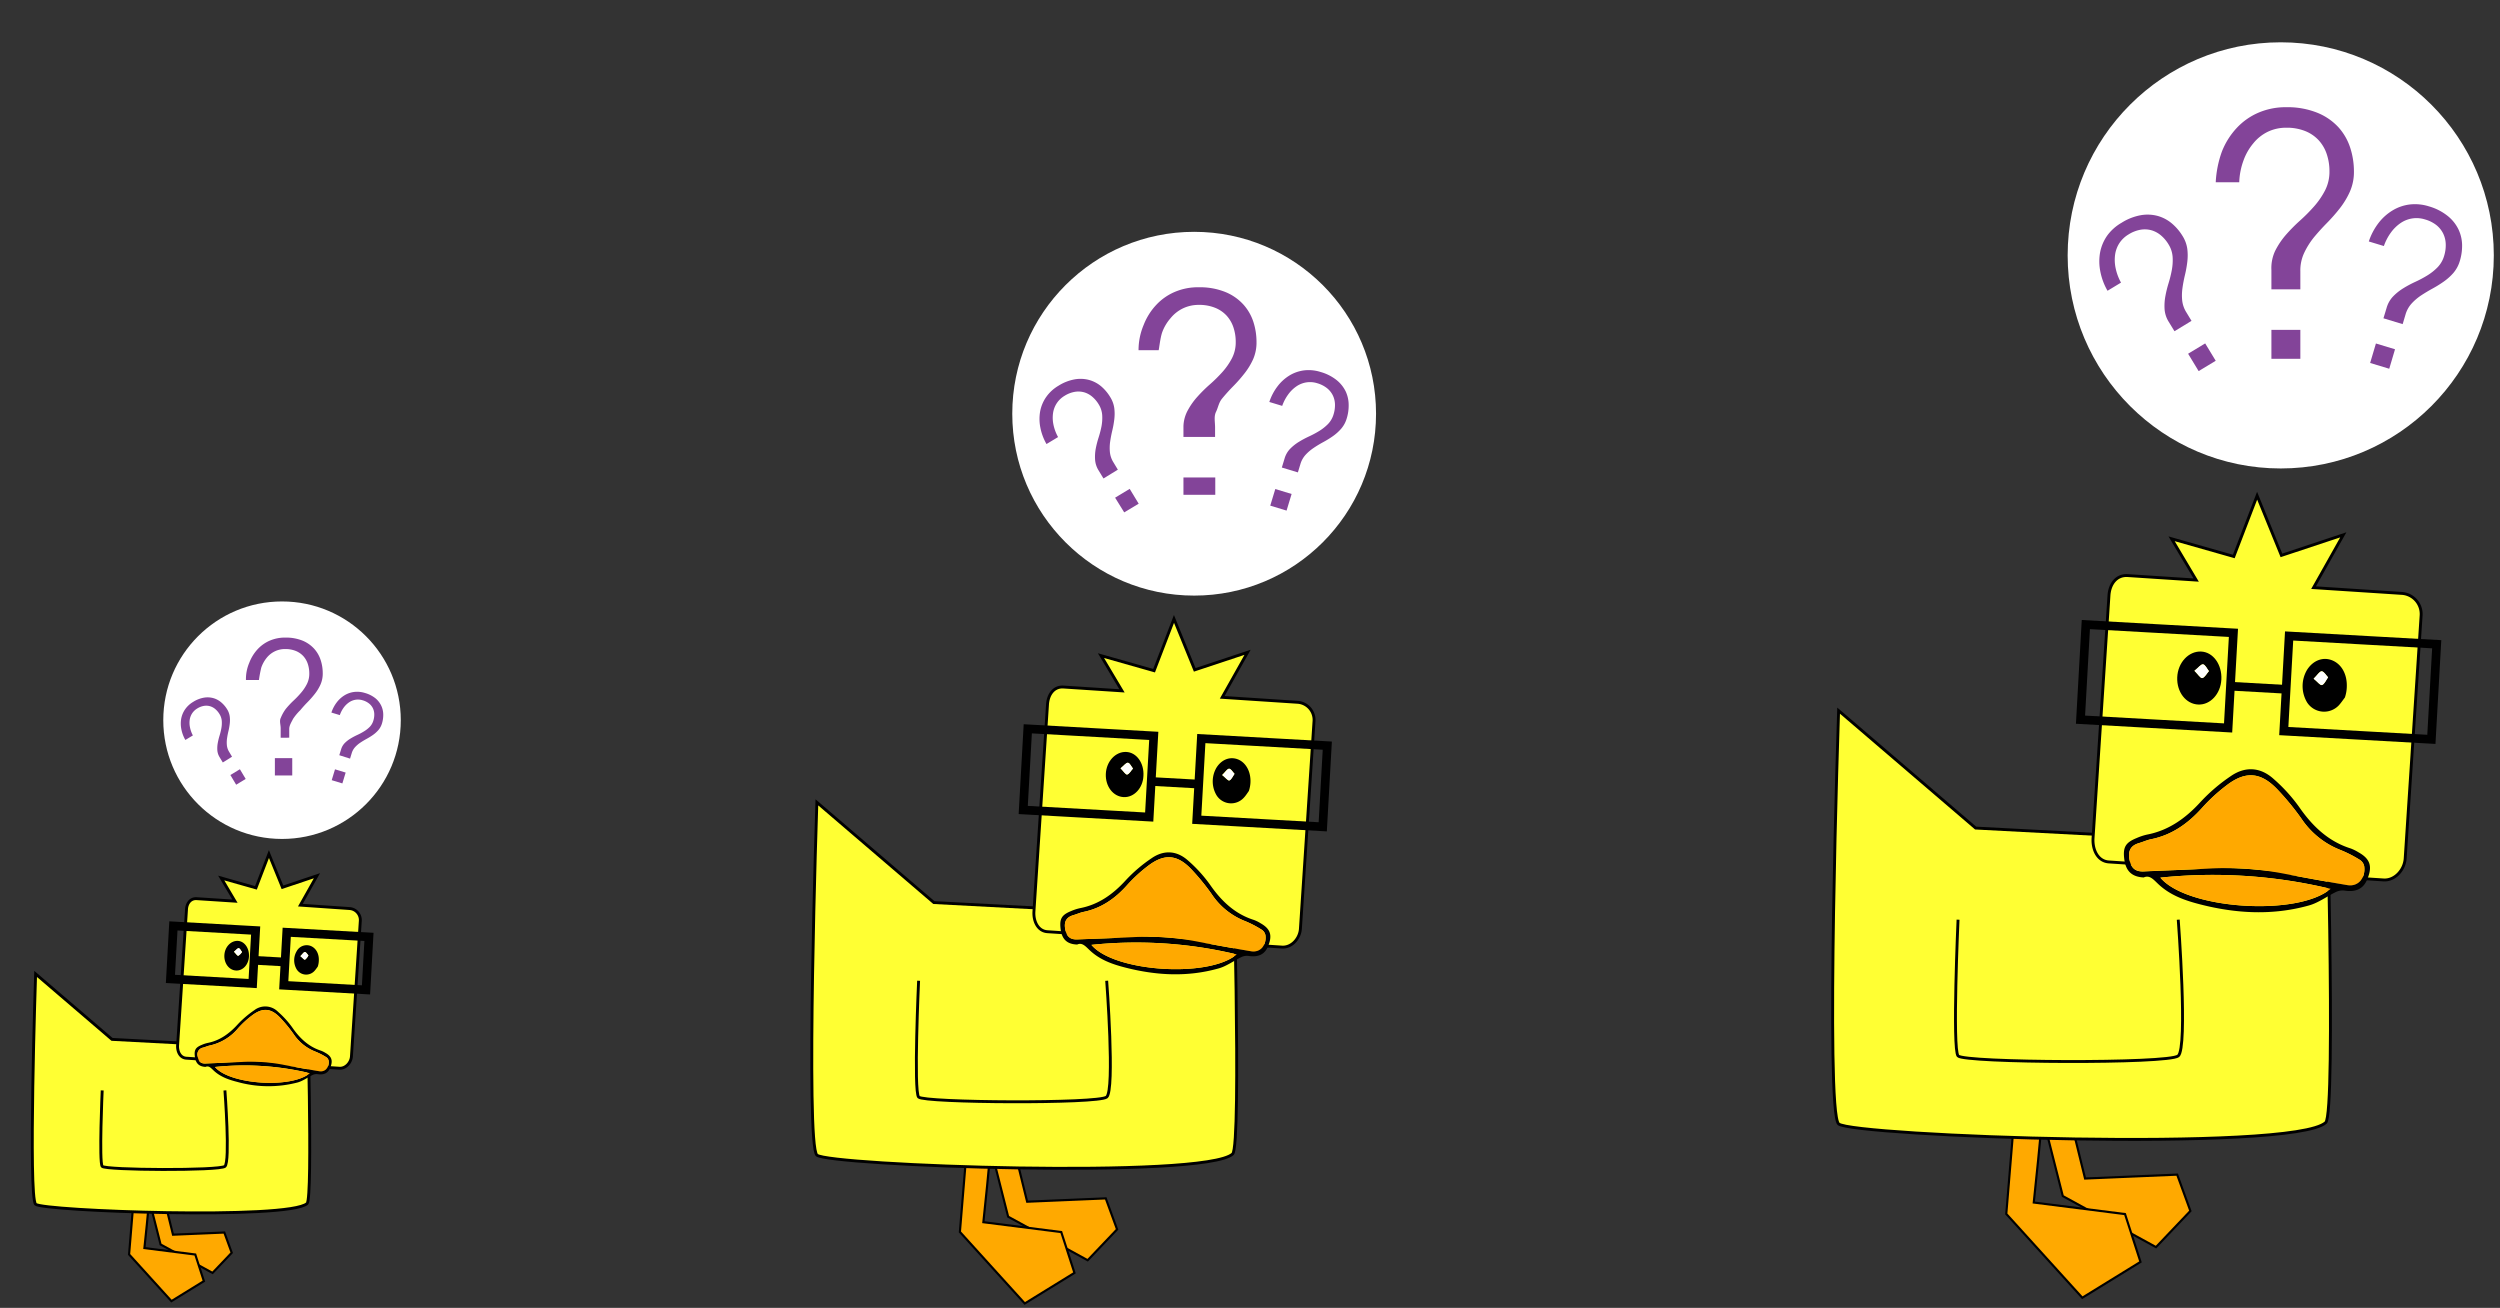 <svg id="Layer_1" data-name="Layer 1" xmlns="http://www.w3.org/2000/svg" viewBox="0 0 864 452">
  <rect x="0" y="0" width="864" height="452" fill="#333333" stroke="none"/>
  <defs>
    <style>
      .cls-1, .cls-4 {
        fill: #ffa900;
      }

      .cls-1, .cls-2, .cls-3 {
        stroke: #000;
        stroke-miterlimit: 10;
      }

      .cls-1 {
        stroke-width: 0.75px;
      }

      .cls-2 {
        fill: #ff3;
      }

      .cls-3, .cls-7 {
        fill: none;
      }

      .cls-3 {
        stroke-width: 3px;
      }

      .cls-5 {
        fill: #fff;
      }

      .cls-6 {
        fill: #834499;
      }
    </style>
  </defs>
  <title>dxster_mockup</title>
  <g>
    <g>
      <g>
        <polygon class="cls-1" points="717.06 392.9 720.6 407.3 752.43 405.95 757 418.5 745.11 431 712.9 413.36 702.79 373.42 712.86 373.33 717.06 392.9"/>
        <polygon class="cls-1" points="704.39 400.85 702.87 415.59 734.41 419.59 739.75 436.11 719.64 448.5 693.37 419.53 697.51 369.51 707.15 372 704.39 400.85"/>
        <path class="cls-2" d="M803.76,257.7s3.7,126.89,0,130.27c-11.21,10.27-163.71,4.65-168.34.45s0-142.82,0-142.82l47.36,40.58,81.73,4.3,0.15-31.68Z"/>
        <path class="cls-2" d="M752.8,317.84s3.35,44.3,0,47.08-74.1,2.4-76.1,0,0-47.08,0-47.08"/>
        <g>
          <path class="cls-2" d="M735.33,198.92L759,200.47l-8.5-14.27L772,192.32l8.06-21,8.4,20.62,21.39-7.1-10.28,18.25,30.67,2a7.16,7.16,0,0,1,6.49,7.74l-5.5,83.88c-0.26,3.92-3.56,7.65-7.48,7.4l-94.92-6.22c-3.92-.26-5.73-4.32-5.47-8.25l5.5-83.88C729.12,201.89,731.41,198.67,735.33,198.92Z"/>
          <path d="M808.32,243.74a7,7,0,0,1-11-1,11,11,0,0,1,0-11.24c2.07-3.25,5.45-4.55,8.62-3.31,3.32,1.3,5.3,4.87,5.11,9.3a12.42,12.42,0,0,1-.66,3.57C809.58,242.14,809,243,808.32,243.74Zm-5.83-7c0.83-.3,1.41-1.72,2.09-2.66-0.72-.74-1.42-2-2.17-2.07s-1.5,1.29-2.82,2.55C801,235.65,801.9,237,802.49,236.74Z"/>
          <path d="M759.75,243.49c-4.28-.16-7.5-4.3-7.3-9.4s3.93-9.06,8.18-8.92,7.35,4.54,7.07,9.7C767.43,239.81,763.9,243.64,759.75,243.49Zm1.35-9.15c0.85-.2,1.54-1.55,2.29-2.41-0.66-.83-1.26-2.21-2-2.33s-1.58,1.12-3,2.23C759.67,233.07,760.5,234.48,761.11,234.34Z"/>
          <g>
            <rect class="cls-3" x="790.17" y="221.17" width="51.09" height="32.92" transform="translate(1616.83 520.59) rotate(-176.79)"/>
            <rect class="cls-3" x="719.91" y="217.23" width="51.09" height="32.92" transform="translate(1476.65 508.78) rotate(-176.79)"/>
            <line class="cls-3" x1="790.1" y1="238.23" x2="770.85" y2="237.15"/>
          </g>
          <g>
            <g>
              <path d="M734.16,297c-0.54-4.17.37-5.78,4.24-7.36a19.48,19.48,0,0,1,3.6-1.2c7.36-1.41,13.27-5.52,18.55-11.33A60.19,60.19,0,0,1,771,268.2c5-3.44,10.23-3.09,14.76,1a56.43,56.43,0,0,1,8.85,9.73c4.68,6.78,10.24,11.92,17.77,14.29a15,15,0,0,1,2.68,1.32c4.15,2.3,5,5,2.91,9.68-1.32,3-3.87,4.14-7.56,3.59a5.3,5.3,0,0,0-2.94.38c-3.19,1.52-6.18,3.81-9.48,4.73-12.51,3.5-25,2.84-37.47-.33-5.24-1.34-10.38-3.08-14.56-7-1.67-1.56-3-3.3-5.09-2.34C736.72,303.05,734.69,301,734.16,297Zm29.37,3.2a106,106,0,0,1,25.61,1.72q11.05,2.13,22.15,4c3.65,0.61,6.29-2.38,5.79-6.48a3.43,3.43,0,0,0-1.45-2.21,42.79,42.79,0,0,0-6.75-3.46,28.85,28.85,0,0,1-13.57-10.93,91.28,91.28,0,0,0-8.23-10c-5.73-6-11-6.47-17.58-1.41a60.57,60.57,0,0,0-8.5,7.82c-5,5.58-10.63,9.4-17.6,10.8-1.4.28-2.74,0.92-4.12,1.32-2.52.73-3.86,2.27-3.39,5.35s1.88,4.57,4.89,4.47C748.36,300.82,756,300.58,763.53,300.18Zm-16.9,3.13c9.16,10.95,47.44,13.5,58.82,3.86A174.34,174.34,0,0,0,746.63,303.31Z"/>
              <path class="cls-4" d="M740.78,301.12c7.58-.31,15.17-0.55,22.75-0.94a106,106,0,0,1,25.61,1.72q11.05,2.13,22.15,4c3.65,0.61,6.29-2.38,5.79-6.48a3.43,3.43,0,0,0-1.45-2.21,42.79,42.79,0,0,0-6.75-3.46,28.85,28.85,0,0,1-13.57-10.93,91.28,91.28,0,0,0-8.23-10c-5.73-6-11-6.47-17.58-1.41a60.57,60.57,0,0,0-8.5,7.82c-5,5.58-10.63,9.4-17.6,10.8-1.4.28-2.74,0.92-4.12,1.32-2.52.73-3.86,2.27-3.39,5.35S737.78,301.23,740.78,301.12Z"/>
            </g>
            <path class="cls-4" d="M805.45,307.18a174.34,174.34,0,0,0-58.82-3.86C755.79,314.26,794.07,316.81,805.45,307.18Z"/>
          </g>
          <path class="cls-5" d="M758.4,231.83c1.27,1.24,2.1,2.65,2.71,2.51,0.85-.2,1.54-1.55,2.29-2.41-0.66-.83-1.26-2.21-2-2.33S759.8,230.71,758.4,231.83Z"/>
          <path class="cls-5" d="M799.59,234.56c1.37,1.09,2.31,2.39,2.91,2.18,0.83-.3,1.41-1.72,2.09-2.66-0.72-.74-1.42-2-2.17-2.07S800.9,233.3,799.59,234.56Z"/>
        </g>
      </g>
      <g>
        <circle class="cls-5" cx="788.22" cy="88.26" r="73.64"/>
        <path class="cls-6" d="M785,100V93.35a14,14,0,0,1,1.28-6.62,26.86,26.86,0,0,1,3.67-5.5,57.86,57.86,0,0,1,4.88-4.95,58.26,58.26,0,0,0,4.92-4.95,27.43,27.43,0,0,0,3.78-5.5,14.08,14.08,0,0,0,1.53-6.62,18.54,18.54,0,0,0-.92-5.9,13.36,13.36,0,0,0-2.75-4.78,12.85,12.85,0,0,0-4.65-3.21,17.06,17.06,0,0,0-6.62-1.18,14.49,14.49,0,0,0-6.39,1.41,14.68,14.68,0,0,0-5,4,19.31,19.31,0,0,0-3.37,5.89A24.14,24.14,0,0,0,773.88,63h-8.12a36.19,36.19,0,0,1,2.1-10.54A25.68,25.68,0,0,1,773,44.24a22.24,22.24,0,0,1,7.57-5.32,23.75,23.75,0,0,1,9.6-1.87A27.53,27.53,0,0,1,800.94,39a20.16,20.16,0,0,1,7.24,5,19.48,19.48,0,0,1,4.06,7.08,26.44,26.44,0,0,1,1.28,8.16,16.85,16.85,0,0,1-1.38,6.95,27.73,27.73,0,0,1-3.47,5.77,59.2,59.2,0,0,1-4.52,5.14q-2.42,2.46-4.52,5a26.46,26.46,0,0,0-3.36,5.41A14.3,14.3,0,0,0,795,93.81V100H785Zm10,14v10H785V114h10Z"/>
        <path class="cls-6" d="M823.72,110l1.11-3.66a9.44,9.44,0,0,1,2.28-3.95,18.43,18.43,0,0,1,3.51-2.79,39.41,39.41,0,0,1,4.14-2.21,39.37,39.37,0,0,0,4.14-2.21,18.45,18.45,0,0,0,3.51-2.79,9.44,9.44,0,0,0,2.28-3.95,12.43,12.43,0,0,0,.56-4,9,9,0,0,0-.83-3.61,8.61,8.61,0,0,0-2.36-3,11.43,11.43,0,0,0-4-2,9.72,9.72,0,0,0-4.37-.34,9.85,9.85,0,0,0-4,1.57,13.7,13.7,0,0,0-3.35,3.25,17.73,17.73,0,0,0-2.47,4.72l-5.21-1.58A21.58,21.58,0,0,1,822.08,77a17.55,17.55,0,0,1,4.9-4.34,15,15,0,0,1,5.9-2,15.93,15.93,0,0,1,6.53.65A18.46,18.46,0,0,1,846,74.7a13.51,13.51,0,0,1,3.67,4.63,13.05,13.05,0,0,1,1.23,5.33,17.72,17.72,0,0,1-.77,5.48,11.29,11.29,0,0,1-2.24,4.19,18.59,18.59,0,0,1-3.35,3,39.69,39.69,0,0,1-3.9,2.42q-2,1.1-3.88,2.33a18.12,18.12,0,0,0-3.28,2.79,9.62,9.62,0,0,0-2.12,3.79l-1,3.36Zm4,10.71-2,6.73-6.6-2,2-6.73Z"/>
        <path class="cls-6" d="M751.5,114.47l-2-3.27a9.44,9.44,0,0,1-1.42-4.33,18.43,18.43,0,0,1,.27-4.48,39.41,39.41,0,0,1,1.12-4.56,39.37,39.37,0,0,0,1.12-4.56,18.45,18.45,0,0,0,.27-4.48,9.44,9.44,0,0,0-1.41-4.33,12.43,12.43,0,0,0-2.57-3.06,9,9,0,0,0-3.24-1.79,8.61,8.61,0,0,0-3.78-.23A11.43,11.43,0,0,0,735.66,81a9.72,9.72,0,0,0-3.18,3,9.85,9.85,0,0,0-1.5,4,13.7,13.7,0,0,0,.18,4.67,17.73,17.73,0,0,0,1.86,5l-4.66,2.82a21.58,21.58,0,0,1-2.53-6.89,17.55,17.55,0,0,1,0-6.55,15,15,0,0,1,2.48-5.71A15.93,15.93,0,0,1,733.2,77a18.46,18.46,0,0,1,6.86-2.66,13.51,13.51,0,0,1,5.89.36,13.05,13.05,0,0,1,4.79,2.65,17.72,17.72,0,0,1,3.57,4.24A11.29,11.29,0,0,1,755.93,86a18.59,18.59,0,0,1,0,4.51,39.69,39.69,0,0,1-.81,4.52q-0.54,2.25-.85,4.45a18.12,18.12,0,0,0-.11,4.31,9.62,9.62,0,0,0,1.41,4.1l1.82,3Zm10.61,4.21,3.64,6-5.9,3.57-3.64-6Z"/>
      </g>
    </g>
    <g>
      <g>
        <polygon class="cls-1" points="351.96 403.02 354.98 415.31 382.15 414.16 386.06 424.87 375.9 435.54 348.41 420.48 339.78 386.39 348.38 386.32 351.96 403.02"/>
        <polygon class="cls-1" points="341.15 409.81 339.85 422.39 366.77 425.8 371.33 439.9 354.16 450.48 331.74 425.75 335.27 383.06 343.5 385.18 341.15 409.81"/>
        <path class="cls-2" d="M426,287.61s3.16,108.31,0,111.2c-9.57,8.76-139.74,4-143.69.39s0-121.91,0-121.91l40.43,34.64,69.76,3.67,0.13-27Z"/>
        <path class="cls-2" d="M382.47,338.95s2.86,37.82,0,40.19-63.25,2-65,0,0-40.19,0-40.19"/>
        <g>
          <path class="cls-2" d="M367.55,237.44l20.21,1.32-7.26-12.18,18.35,5.21,6.88-17.89,7.17,17.6,18.26-6.06L422.4,241l26.18,1.72a6.11,6.11,0,0,1,5.54,6.61L449.42,321c-0.22,3.35-3,6.53-6.38,6.31L362,322c-3.35-.22-4.89-3.69-4.67-7l4.69-71.6C362.26,240,364.21,237.22,367.55,237.44Z"/>
          <path d="M429.86,275.69a5.93,5.93,0,0,1-9.42-.84,9.37,9.37,0,0,1,0-9.59c1.77-2.78,4.65-3.88,7.36-2.83s4.52,4.16,4.36,7.94a10.6,10.6,0,0,1-.56,3C430.93,274.33,430.45,275.08,429.86,275.69Zm-5-6c0.71-.25,1.2-1.47,1.78-2.27-0.62-.63-1.22-1.75-1.86-1.76s-1.28,1.1-2.41,2.17C423.57,268.79,424.38,269.9,424.88,269.72Z"/>
          <path d="M388.4,275.48c-3.66-.14-6.4-3.67-6.23-8s3.35-7.73,7-7.61,6.27,3.88,6,8.28C395,272.34,391.94,275.62,388.4,275.48Zm1.15-7.81c0.73-.17,1.31-1.32,2-2.06-0.57-.71-1.07-1.89-1.72-2s-1.35,1-2.55,1.91C388.33,266.59,389,267.79,389.56,267.67Z"/>
          <g>
            <rect class="cls-3" x="414.37" y="256.43" width="43.61" height="28.1" transform="translate(856.5 564.98) rotate(-176.79)"/>
            <rect class="cls-3" x="354.4" y="253.07" width="43.61" height="28.1" transform="translate(736.84 554.89) rotate(-176.79)"/>
            <line class="cls-3" x1="414.3" y1="270.99" x2="397.87" y2="270.07"/>
          </g>
          <g>
            <g>
              <path d="M366.56,321.14c-0.46-3.56.31-4.94,3.62-6.28a16.63,16.63,0,0,1,3.08-1c6.28-1.2,11.33-4.71,15.83-9.67a51.38,51.38,0,0,1,8.92-7.6c4.27-2.94,8.74-2.64,12.6.83a48.17,48.17,0,0,1,7.56,8.31c4,5.79,8.74,10.18,15.17,12.2a12.84,12.84,0,0,1,2.29,1.13c3.54,2,4.23,4.29,2.48,8.26-1.12,2.55-3.31,3.53-6.45,3.07a4.53,4.53,0,0,0-2.51.32c-2.72,1.29-5.27,3.25-8.09,4-10.68,3-21.38,2.42-32-.28-4.47-1.14-8.86-2.63-12.43-6-1.43-1.33-2.6-2.82-4.35-2C368.74,326.32,367,324.59,366.56,321.14Zm25.07,2.74a90.45,90.45,0,0,1,21.86,1.47q9.44,1.82,18.91,3.41c3.11,0.52,5.37-2,4.94-5.53a2.93,2.93,0,0,0-1.24-1.88,36.52,36.52,0,0,0-5.76-3,24.63,24.63,0,0,1-11.58-9.33,77.92,77.92,0,0,0-7-8.57c-4.89-5.16-9.36-5.52-15-1.2a51.7,51.7,0,0,0-7.26,6.68c-4.23,4.76-9.08,8-15,9.22-1.19.24-2.34,0.78-3.52,1.12-2.15.62-3.29,1.94-2.89,4.56s1.61,3.9,4.17,3.81C378.68,324.42,385.16,324.21,391.63,323.88Zm-14.43,2.67c7.82,9.35,40.49,11.52,50.21,3.3A148.81,148.81,0,0,0,377.2,326.55Z"/>
              <path class="cls-4" d="M372.21,324.68c6.47-.26,12.95-0.47,19.42-0.8a90.45,90.45,0,0,1,21.86,1.47q9.44,1.82,18.91,3.41c3.11,0.52,5.37-2,4.94-5.53a2.93,2.93,0,0,0-1.24-1.88,36.52,36.52,0,0,0-5.76-3,24.63,24.63,0,0,1-11.58-9.33,77.92,77.92,0,0,0-7-8.57c-4.89-5.16-9.36-5.52-15-1.2a51.7,51.7,0,0,0-7.26,6.68c-4.23,4.76-9.08,8-15,9.22-1.19.24-2.34,0.78-3.52,1.12-2.15.62-3.29,1.94-2.89,4.56S369.64,324.77,372.21,324.68Z"/>
            </g>
            <path class="cls-4" d="M427.41,329.85a148.81,148.81,0,0,0-50.21-3.3C385,335.9,417.69,338.07,427.41,329.85Z"/>
          </g>
          <path class="cls-5" d="M387.25,265.53c1.08,1.06,1.79,2.26,2.31,2.14,0.73-.17,1.31-1.32,2-2.06-0.57-.71-1.07-1.89-1.72-2S388.45,264.58,387.25,265.53Z"/>
          <path class="cls-5" d="M422.4,267.86c1.17,0.93,2,2,2.48,1.86,0.71-.25,1.2-1.47,1.78-2.27-0.62-.63-1.22-1.75-1.86-1.76S423.53,266.78,422.4,267.86Z"/>
        </g>
      </g>
      <g>
        <circle class="cls-5" cx="412.7" cy="142.98" r="62.86"/>
        <path class="cls-6" d="M409,151v-3.67a12.18,12.18,0,0,1,1.57-5.65,24.13,24.13,0,0,1,3.37-4.7,51.12,51.12,0,0,1,4.29-4.22,50.59,50.59,0,0,0,4.26-4.22,23.56,23.56,0,0,0,3.26-4.7,12,12,0,0,0,1.32-5.65,15.83,15.83,0,0,0-.78-5,11.4,11.4,0,0,0-2.35-4.08,11,11,0,0,0-4-2.74,14.55,14.55,0,0,0-5.65-1,12.37,12.37,0,0,0-5.45,1.2,12.53,12.53,0,0,0-4.28,3.38,15.38,15.38,0,0,0-2.88,4.82c-0.73,2-1.15,6.27-1.26,6.27h-6.94a22.45,22.45,0,0,1,1.79-8.79,21.42,21.42,0,0,1,4.36-6.91,18.85,18.85,0,0,1,6.46-4.49,20.27,20.27,0,0,1,8.19-1.57,23.49,23.49,0,0,1,9.23,1.65,17.22,17.22,0,0,1,6.18,4.29,16.64,16.64,0,0,1,3.47,6,22.58,22.58,0,0,1,1.09,7,14.38,14.38,0,0,1-1.17,5.93,23.68,23.68,0,0,1-3,4.92,50.54,50.54,0,0,1-3.86,4.39q-2.07,2.1-3.86,4.28c-1.19,1.45-1.33,3-2.11,4.61s-0.32,3.42-.32,5.4V151H409Zm11,14v6H409v-6h11Z"/>
        <path class="cls-6" d="M443,161.58l0.95-3.12a8.05,8.05,0,0,1,1.94-3.37,15.73,15.73,0,0,1,3-2.38,33.64,33.64,0,0,1,3.53-1.89,33.61,33.61,0,0,0,3.53-1.89,15.75,15.75,0,0,0,3-2.38,8.06,8.06,0,0,0,1.94-3.37,10.61,10.61,0,0,0,.48-3.38,7.65,7.65,0,0,0-.71-3.08,7.35,7.35,0,0,0-2-2.53,9.76,9.76,0,0,0-3.43-1.75,8.29,8.29,0,0,0-3.73-.29,8.4,8.4,0,0,0-3.4,1.34,11.69,11.69,0,0,0-2.86,2.78,15.13,15.13,0,0,0-2.11,4l-4.45-1.35a18.42,18.42,0,0,1,2.94-5.54,15,15,0,0,1,4.18-3.71,12.81,12.81,0,0,1,5-1.68,13.6,13.6,0,0,1,5.57.56,15.76,15.76,0,0,1,5.6,2.84,11.53,11.53,0,0,1,3.13,3.95,11.14,11.14,0,0,1,1,4.55,15.13,15.13,0,0,1-.66,4.68,9.64,9.64,0,0,1-1.91,3.57,15.87,15.87,0,0,1-2.86,2.58,33.88,33.88,0,0,1-3.33,2.06q-1.74.94-3.31,2a15.47,15.47,0,0,0-2.8,2.38,8.21,8.21,0,0,0-1.81,3.23l-0.87,2.87Zm3.38,9.14-1.74,5.74L439,174.75l1.74-5.74Z"/>
        <path class="cls-6" d="M381.36,165.36l-1.69-2.79a8.05,8.05,0,0,1-1.21-3.7,15.73,15.73,0,0,1,.23-3.82,33.64,33.64,0,0,1,1-3.89,33.61,33.61,0,0,0,1-3.89,15.75,15.75,0,0,0,.23-3.82,8.06,8.06,0,0,0-1.21-3.7,10.61,10.61,0,0,0-2.2-2.62,7.65,7.65,0,0,0-2.77-1.53,7.35,7.35,0,0,0-3.23-.19,9.76,9.76,0,0,0-3.59,1.38,8.29,8.29,0,0,0-2.71,2.58,8.4,8.4,0,0,0-1.28,3.43,11.69,11.69,0,0,0,.15,4,15.13,15.13,0,0,0,1.59,4.25l-4,2.41a18.42,18.42,0,0,1-2.16-5.88,15,15,0,0,1,0-5.59,12.81,12.81,0,0,1,2.11-4.87,13.6,13.6,0,0,1,4.14-3.78,15.76,15.76,0,0,1,5.86-2.27,11.53,11.53,0,0,1,5,.31,11.14,11.14,0,0,1,4.09,2.26,15.13,15.13,0,0,1,3,3.62,9.64,9.64,0,0,1,1.39,3.81,15.87,15.87,0,0,1,0,3.85,33.88,33.88,0,0,1-.69,3.86q-0.46,1.92-.73,3.79a15.47,15.47,0,0,0-.1,3.68,8.21,8.21,0,0,0,1.2,3.5l1.55,2.57Zm9.06,3.59,3.11,5.13-5,3L385.38,172Z"/>
      </g>
    </g>
    <g>
      <g>
        <polygon class="cls-1" points="57.82 418.69 59.79 426.71 77.53 425.96 80.08 432.95 73.45 439.92 55.49 430.08 49.86 407.82 55.48 407.78 57.82 418.69"/>
        <polygon class="cls-1" points="50.76 423.12 49.91 431.33 67.49 433.56 70.46 442.76 59.25 449.67 44.61 433.53 46.92 405.65 52.29 407.03 50.76 423.12"/>
        <path class="cls-2" d="M106.13,343.33s2.06,70.72,0,72.61c-6.25,5.72-91.24,2.59-93.82.25s0-79.6,0-79.6l26.4,22.62,45.55,2.4L84.35,344Z"/>
        <path class="cls-2" d="M77.73,376.85s1.87,24.69,0,26.24-41.3,1.34-42.41,0,0-26.24,0-26.24"/>
        <g>
          <path class="cls-2" d="M68,310.58l13.19,0.86-4.74-8,12,3.4,4.49-11.68,4.68,11.49,11.92-4-5.73,10.17L120.9,314a4,4,0,0,1,3.62,4.31l-3.06,46.75c-0.14,2.19-2,4.27-4.17,4.12l-52.9-3.47c-2.19-.14-3.19-2.41-3-4.6l3.06-46.75C64.54,312.23,65.81,310.43,68,310.58Z"/>
          <path d="M108.68,335.55a3.87,3.87,0,0,1-6.15-.55,6.12,6.12,0,0,1,0-6.26,3.92,3.92,0,0,1,4.8-1.84c1.85,0.72,3,2.71,2.85,5.18a6.92,6.92,0,0,1-.37,2C109.38,334.66,109.06,335.15,108.68,335.55Zm-3.25-3.9a4.15,4.15,0,0,0,1.16-1.48c-0.4-.41-0.79-1.14-1.21-1.15s-0.84.72-1.57,1.42C104.57,331,105.1,331.77,105.43,331.65Z"/>
          <path d="M81.61,335.41c-2.39-.09-4.18-2.4-4.07-5.24s2.19-5.05,4.56-5,4.1,2.53,3.94,5.4S83.92,335.5,81.61,335.41Zm0.75-5.1A4,4,0,0,0,83.64,329c-0.37-.46-0.7-1.23-1.12-1.3s-0.88.62-1.66,1.24C81.56,329.61,82,330.39,82.36,330.31Z"/>
          <g>
            <rect class="cls-3" x="98.56" y="322.97" width="28.47" height="18.35" transform="translate(206.81 670.09) rotate(-176.79)"/>
            <rect class="cls-3" x="59.41" y="320.78" width="28.47" height="18.35" transform="translate(128.68 663.51) rotate(-176.79)"/>
            <line class="cls-3" x1="98.52" y1="332.48" x2="87.79" y2="331.88"/>
          </g>
          <g>
            <g>
              <path d="M67.35,365.22c-0.3-2.33.2-3.22,2.36-4.1a10.86,10.86,0,0,1,2-.67c4.1-.79,7.39-3.08,10.34-6.31a33.55,33.55,0,0,1,5.82-5,6.19,6.19,0,0,1,8.22.54,31.45,31.45,0,0,1,4.93,5.43c2.61,3.78,5.71,6.65,9.9,8a8.38,8.38,0,0,1,1.49.73c2.31,1.28,2.76,2.8,1.62,5.4-0.73,1.67-2.16,2.31-4.21,2a3,3,0,0,0-1.64.21c-1.78.84-3.44,2.12-5.28,2.64A39.81,39.81,0,0,1,82,373.91c-2.92-.74-5.79-1.72-8.12-3.89-0.93-.87-1.7-1.84-2.84-1.3C68.77,368.61,67.64,367.48,67.35,365.22ZM83.71,367A59.05,59.05,0,0,1,98,368q6.16,1.19,12.35,2.22c2,0.34,3.5-1.33,3.23-3.61a1.91,1.91,0,0,0-.81-1.23,23.85,23.85,0,0,0-3.76-1.93,16.08,16.08,0,0,1-7.56-6.09,50.87,50.87,0,0,0-4.59-5.6c-3.19-3.37-6.11-3.6-9.8-.79a33.76,33.76,0,0,0-4.74,4.36,17.65,17.65,0,0,1-9.81,6c-0.78.16-1.53,0.51-2.3,0.73a2.36,2.36,0,0,0-1.89,3c0.27,1.77,1,2.55,2.72,2.49C75.26,367.36,79.49,367.23,83.71,367Zm-9.42,1.74c5.1,6.1,26.44,7.52,32.78,2.15A97.16,97.16,0,0,0,74.3,368.75Z"/>
              <path class="cls-4" d="M71,367.53c4.23-.17,8.45-0.31,12.68-0.52A59.05,59.05,0,0,1,98,368q6.16,1.19,12.35,2.22c2,0.34,3.5-1.33,3.23-3.61a1.91,1.91,0,0,0-.81-1.23,23.85,23.85,0,0,0-3.76-1.93,16.08,16.08,0,0,1-7.56-6.09,50.87,50.87,0,0,0-4.59-5.6c-3.19-3.37-6.11-3.6-9.8-.79a33.76,33.76,0,0,0-4.74,4.36,17.65,17.65,0,0,1-9.81,6c-0.78.16-1.53,0.51-2.3,0.73a2.36,2.36,0,0,0-1.89,3C68.58,366.81,69.36,367.6,71,367.53Z"/>
            </g>
            <path class="cls-4" d="M107.08,370.91a97.16,97.16,0,0,0-32.78-2.15C79.4,374.86,100.73,376.28,107.08,370.91Z"/>
          </g>
          <path class="cls-5" d="M80.86,328.91c0.71,0.69,1.17,1.48,1.51,1.4A4,4,0,0,0,83.64,329c-0.37-.46-0.7-1.23-1.12-1.3S81.64,328.29,80.86,328.91Z"/>
          <path class="cls-5" d="M103.81,330.44c0.76,0.61,1.29,1.33,1.62,1.22a4.15,4.15,0,0,0,1.16-1.48c-0.4-.41-0.79-1.14-1.21-1.15S104.54,329.73,103.81,330.44Z"/>
        </g>
      </g>
      <g>
        <circle class="cls-5" cx="97.47" cy="248.9" r="41.04"/>
        <path class="cls-6" d="M97,255v-3.26c0-1.36-.52-2.59.06-3.69A13.55,13.55,0,0,1,98.77,245a30,30,0,0,1,2.56-2.76,31.31,31.31,0,0,0,2.66-2.76,15.08,15.08,0,0,0,2.07-3.07,7.84,7.84,0,0,0,.83-3.69,10.34,10.34,0,0,0-.52-3.29,7.46,7.46,0,0,0-1.54-2.67,7.17,7.17,0,0,0-2.6-1.79,9.51,9.51,0,0,0-3.69-.66,8.08,8.08,0,0,0-3.56.79,8.18,8.18,0,0,0-2.79,2.21,11.25,11.25,0,0,0-1.88,3.37,41,41,0,0,0-.82,4.32H85a14.38,14.38,0,0,1,1.17-6A14.53,14.53,0,0,1,89,224.41a12.46,12.46,0,0,1,4.22-3,13.24,13.24,0,0,1,5.35-1.06,15.35,15.35,0,0,1,6,1.06,11.23,11.23,0,0,1,4,2.79,10.85,10.85,0,0,1,2.26,3.94,14.73,14.73,0,0,1,.71,4.55,9.39,9.39,0,0,1-.77,3.87,15.46,15.46,0,0,1-1.94,3.21,33,33,0,0,1-2.52,2.87q-1.35,1.37-2.52,2.79a18.54,18.54,0,0,0-2.5,3c-0.51,1.06-1.33,2.23-1.33,3.52v3H97Zm4,7v6H95v-6h6Z"/>
        <path class="cls-6" d="M117.26,261l0.62-2a5.26,5.26,0,0,1,1.27-2.2,10.27,10.27,0,0,1,2-1.56,22,22,0,0,1,2.31-1.23,21.94,21.94,0,0,0,2.31-1.23,10.28,10.28,0,0,0,2-1.56,5.26,5.26,0,0,0,1.27-2.2,6.93,6.93,0,0,0,.31-2.21,5,5,0,0,0-.46-2,4.8,4.8,0,0,0-1.31-1.65,6.37,6.37,0,0,0-2.24-1.14,5.41,5.41,0,0,0-2.44-.19,5.49,5.49,0,0,0-2.22.87,7.63,7.63,0,0,0-1.87,1.81,9.88,9.88,0,0,0-1.37,2.63l-2.91-.88a12,12,0,0,1,1.92-3.61,9.78,9.78,0,0,1,2.73-2.42,8.36,8.36,0,0,1,3.29-1.1,8.88,8.88,0,0,1,3.64.36,10.29,10.29,0,0,1,3.66,1.85,7.53,7.53,0,0,1,2,2.58,7.27,7.27,0,0,1,.68,3,9.88,9.88,0,0,1-.43,3.06,6.29,6.29,0,0,1-1.25,2.33,10.36,10.36,0,0,1-1.87,1.68,22.12,22.12,0,0,1-2.18,1.35q-1.13.62-2.16,1.3a10.1,10.1,0,0,0-1.83,1.56,5.36,5.36,0,0,0-1.18,2.11l-0.57,1.87Zm2.2,6-1.14,3.75-3.68-1.12,1.14-3.75Z"/>
        <path class="cls-6" d="M77,263.51l-1.1-1.82a5.26,5.26,0,0,1-.79-2.41,10.27,10.27,0,0,1,.15-2.5,22,22,0,0,1,.62-2.54,21.94,21.94,0,0,0,.62-2.54,10.28,10.28,0,0,0,.15-2.5,5.26,5.26,0,0,0-.79-2.41,6.93,6.93,0,0,0-1.43-1.71,5,5,0,0,0-1.81-1,4.8,4.8,0,0,0-2.11-.13,6.37,6.37,0,0,0-2.34.9,5.41,5.41,0,0,0-1.77,1.69,5.49,5.49,0,0,0-.84,2.24,7.63,7.63,0,0,0,.1,2.6,9.88,9.88,0,0,0,1,2.78l-2.6,1.57a12,12,0,0,1-1.41-3.84,9.78,9.78,0,0,1,0-3.65,8.36,8.36,0,0,1,1.38-3.18,8.88,8.88,0,0,1,2.7-2.47,10.29,10.29,0,0,1,3.82-1.49,7.53,7.53,0,0,1,3.28.2,7.27,7.27,0,0,1,2.67,1.48,9.88,9.88,0,0,1,2,2.36,6.29,6.29,0,0,1,.9,2.49,10.36,10.36,0,0,1,0,2.52,22.12,22.12,0,0,1-.45,2.52q-0.3,1.25-.48,2.48a10.1,10.1,0,0,0-.06,2.4,5.36,5.36,0,0,0,.78,2.29l1,1.68Zm5.91,2.34,2,3.35-3.29,2-2-3.35Z"/>
      </g>
    </g>
  </g>
  <rect id="_Slice_" data-name="&lt;Slice&gt;" class="cls-7" width="864" height="452"/>
</svg>
